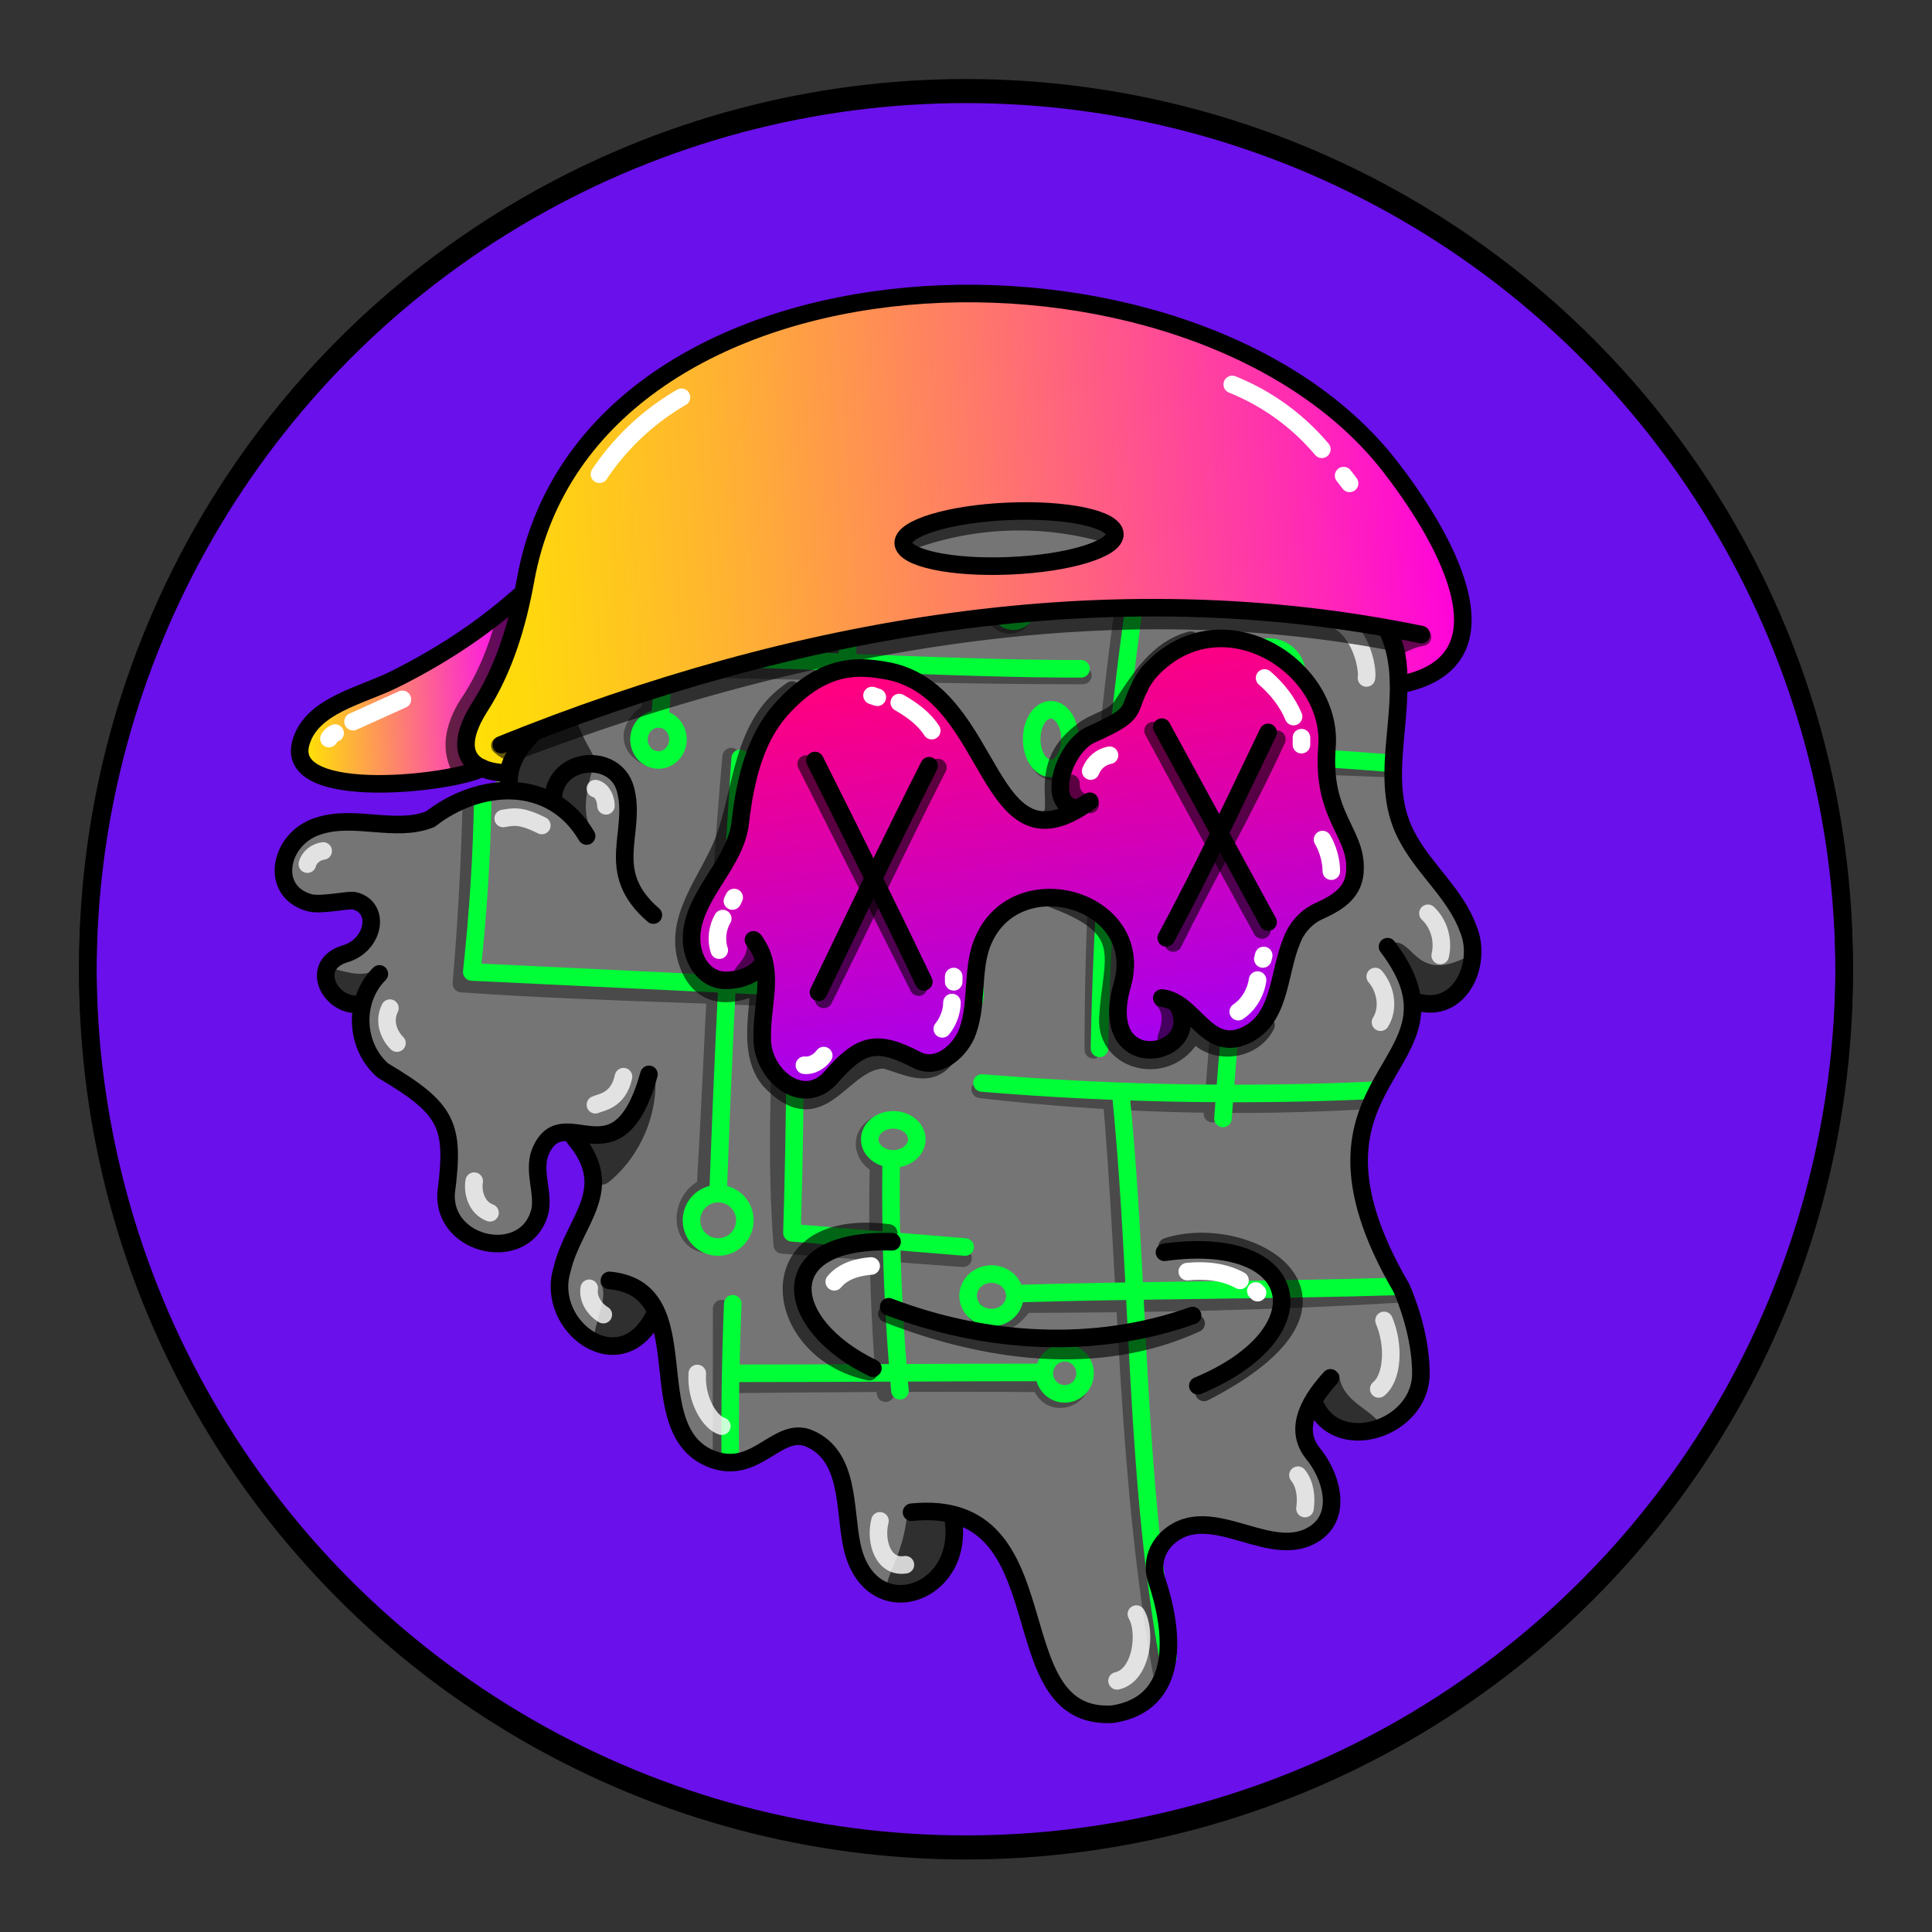 <svg version="1.1" id="Layer_1" xmlns="http://www.w3.org/2000/svg" x="0" y="0" viewBox="0 0 1100 1100" style="enable-background:new 0 0 1100 1100" xml:space="preserve" xmlns:xlink="http://www.w3.org/1999/xlink"><rect x="0" y="0" width="1100" height="1100" fill="#333333" stroke="none"/><style type="text/css">.st302{fill:#6A10EB;stroke:#000000;stroke-width:10;stroke-linecap:round;stroke-linejoin:round;stroke-miterlimit:10;}</style><circle class="st302" cx="550" cy="553.7" r="500"/><defs><style>.zc-2,.zc-3{fill:none;stroke-linecap:round;stroke-linejoin:round;stroke-width:10px}.zc-2{stroke:#4a4a4a}.zc-3{stroke:#00ff37}</style></defs><g id="Layer_72" data-name="Layer 72"><path d="M531.7 209c-67.9 59.6-70.9 20.3-120.8 36.5-19.6 10.9-14.3 30.3-9.7 39.6 11.2 22.8-50.8 8.7-68.6 40.3-10.3 18.3.1 42.2-7.5 61.8s-33.8 34.7-36.8 52.2c-43.4 48.2-154 6.6-119.1 70.4 6.2 11.4 32.9-6.3 39.1 9.1 7 17.5-38.8 29.4-21.3 46.7 17.7 4.9 20.7 39.9 56.9 63.2 13.8 20 2.7 51.4 19.4 69.1 35.8 37.8 46.3-24.8 41.3-34.3 4.3-38.8 43.9-10.6 22.2 38.7-22.8 51.7 11.2 74 36.5 56.6 24-8.9 13.3 38.7 23.3 50.9 19.5 37.2 54.9 11.6 66.6 12 18.1.7 28 22.3 29.8 40.3 6.5 63 53.6 46.3 59.1 8 15.5-34.3 45.1 48.6 46.9 59.9 11.3 72.6 69.3 42 70.8 17.9 3.3-54.1-3.2-60.1 1.7-68.3 18.5-31.1 71 13.3 90.8-15.5 13.6-19.7-31.2-63.5 7.9-55.4 94 19.4 18.7-100.7 13.8-120.4-8.8-35.5 13.9-105.6 46.9-121.7 18.1-8.8 17.1-35.5 7.4-52.8s-24.9-30.6-31.4-48.9c-13.5-54.4 22.4-102.1-36-133.3a10.2 10.2 0 0 1-3.9-14.4c17.1-26.3 1.3-66.4-31.8-71.4-22.1-3.3-44.3 8.9-66.5 6.3-43.8-5.2-80.2-74.1-127-43.1Z" style="fill:#757575"/><path class="zc-2" d="M416.3 430.8c-7.8 85.7-9.7 162.5-14.6 245.2-15.1 6.6-15.8 30.7 1 32.6"/><path class="zc-2" d="M268.4 456.4q-1.3 51.9-5.7 103.6c86.9 6.2 172.1 5.7 258 12.8.8 15.4 20.6 16.8 27.6 6.3"/><path class="zc-2" d="M446 564.3c-2.2 48.2-4.3 96.5-.6 144.5l102.9 7.6"/><path class="zc-2" d="M504.2 793.2a1259.8 1259.8 0 0 1-4-130.1c-9.2-4.4-11.8-17.1-.3-22.8m-89 104.8-.1 83.7"/><path class="zc-2" d="M415.9 788.2c58.7-.6 115.8-1 176.4-.6 4.4 12.8 18.4 10.7 22.6 1.9M375.8 302.8c-.7 34.1-5.5 102.7-5.8 102.4-9.5 5.5-16.4 18.6-.4 26.1m117-190.5c-4 52.9-9.6 103.1-10.8 155.2"/><path class="zc-2" d="M378.1 380.3c79.4 1.5 159.1 4.3 238.4 4.3m-131.7-43.9a705.1 705.1 0 0 0 80.9 6c2.1 11.1 12.6 11.4 17.1 4.6m73-99.4c-22.8 113.8-33.3 229.4-33.3 345.8"/><path class="zc-2" d="M790.1 437.5c-60.6-2.3-118.7-4.1-179-8.9 0 10.8-13.8 16.2-20.3 4.2"/><path class="zc-2" d="M690.3 634.1c6-76.9 12-153.9 24.2-229.5-11.3-4.6-18-23.6-2.4-32.4"/><path class="zc-2" d="M558.1 620.2a1265.5 1265.5 0 0 0 220.2 6.3"/><path class="zc-2" d="M632.7 622.6c9.4 108.6 8.8 220.1 28.8 330.2M418.1 482.2l235.5 15.9"/><path class="zc-2" d="M799.4 736.5c-74.3 4.6-143.2 5.8-216.2 6-9.8 14.5-22.4 14.1-28.5 3.3"/><path class="zc-3" d="M274.9 453.3c-.5 33.5-2.7 66.9-6.3 100.1l251.2 12m-67.1-.2q.3 68.4-1.8 136.7l98.6 8.1"/><path class="zc-3" d="M507.4 662a1249.5 1249.5 0 0 0 5 129.8m-91-360q-8.1 123.3-12.5 246.9m13.6-203.4c77 7.5 154.2 14 231.4 18.3M494.5 237.3C488.5 290 484 343 481 396m8-61.3c25.8 2.9 51.7 5 77.7 6.1M383.3 303c-2.1 35.5-4.7 70.9-7.6 106.3"/><path class="zc-3" d="M380.9 374.1c78.1 1 159.3 6.7 234.6 6.7m45.3-128.7A2110 2110 0 0 0 626 596.9"/><path class="zc-3" d="M791.1 434.5c-61.8-5-119.4-6.7-181.8-11.7"/><path class="zc-3" d="M721.5 403.7q-16.7 116.1-25.2 233.1"/><path class="zc-3" d="M783.7 620.7a1735.9 1735.9 0 0 1-224.6-4.1m79.1 6.9c10.7 106.6 7.9 214.6 26.8 320.1"/><path class="zc-3" d="M796.7 732.4c-76.7 2.3-144.6 2-217.1 4.1m-163.8 95.1c-.3-29.8.2-59.5 1.4-89.3m.5 39.6c58.5 0 115.7-.5 175.3-.5"/><ellipse class="zc-3" cx="577" cy="339.7" rx="10.4" ry="14"/><ellipse class="zc-3" cx="598.3" cy="420.8" rx="10.9" ry="16.7"/><ellipse class="zc-3" cx="374.9" cy="421" rx="11.1" ry="11.7"/><circle class="zc-3" cx="538.2" cy="565.4" r="17"/><ellipse class="zc-3" cx="564.5" cy="737.8" rx="13.3" ry="12.4"/><ellipse class="zc-3" cx="606.2" cy="781.9" rx="11.6" ry="11.7"/><circle class="zc-3" cx="722.4" cy="384.6" r="16.2"/><circle class="zc-3" cx="408.9" cy="694.8" r="15.2"/><ellipse class="zc-3" cx="508.6" cy="648.7" rx="13.4" ry="11.1"/></g><style>.st40{fill:none;stroke:#000;stroke-width:10;stroke-linecap:round;stroke-linejoin:round;stroke-miterlimit:10}.st98{opacity:.6;enable-background:new}</style><g id="Outline"><path class="st98" d="M793 537c-1 .7-1 2-.5 3 5 10 11 35 25 30 8-2 21-13 18-22.4-.5-1-2-2-3-1.5-26 12-28-11-39-9.4v.3zm-34 274.5c6 5 26 8 25-3-6-7-20.6-12-21.5-26C750 772 744 803 759 811.5zm-219.3 52s1 .5 1 .8c9 13.5-3 36-18 40-34 6-9-6-6-44 .3-5.3 22.3 2.7 23 3.2zM342 731c5 7-4 22-4 33 8 13 29.6-5 33-14.9 2-12-17-21-28-20.2-1 .1-1 1.1-1 2.1zm31-120.2c2 23-8 47-26 61.9-13 10.9-17.5-30.6-8-27.9 6 4.2 28-18.8 34-34zm-157-59.9c-8 6-17 3-25 1-11 5 4 20 13.5 16 5-4 12-9 12-15.7-.5-.2-1.5-.2-.5-1.3zM337 473c-6-10-3-23 0-34 0-1 0-2-.6-2-9-9-23 11-19.8 20.7C318 463 338 475 337 472.8v.2z"/><path class="st98" d="M326 392c-2 29 24 45 7 44-7 2-14 1-15 11-1 11-24 0-24.5-1.3C285 433 317 404.5 326 392zm103-118c-9.9-4-16-16-18-25-4-6-9.9 1-11 6-7 54 29.5 28 29 19zm293 9c16 21 29.5 12 40 20.7 3 4 1 9.6-1 14-3 9-13 9-20 4.1-14.5-5.8-22-22.2-19-38.8z"/><path class="st40" d="M347 729c53.5 5 15 86 59 102 25 9 37-19.8 55-11.9 23 10.1 19.6 40 24 60.7 9.6 46 63 29.6 58-12.8"/><path class="st40" d="M519 861c89-9 47.5 119 114.5 115 39-6 35-47 25-76.5-3-9 0-18.5 7-24.5 24.5-21 59 15.5 84-2.5 15-11 8-33-2-45-12-15 0-32 10-43"/><path class="st40" d="M790 539c53 69.8-64 71 8 194.5 6 14 11 32 11 48.5 0 32-49 47.5-61 16"/><path class="st40" d="M721 287c2 51 64 31 74 88 6 34-11.5 71 7 103 10 18 27 31.5 34 51 8 19-4 47-27 42"/><path class="st40" d="M407 290.6c-16-8-12-29.9-2-41 17-15 40.5-10 61-6 29.8 1 49-29 75-38 50-17 81 55 133 44 23-5 48-11 69 1 25 14 33 55 10 75"/><path class="st40" d="M428 278c-16 26.5-51 17.5-76 28.5-20 10.5-28 33-23 55 10 47-43 51-39 88m25 4.5c1.5-23 35-26 41-5 7 25-13 47 16 72"/><path class="st40" d="M334 476c-20-34-61-31.5-89-9.6-20 8-43-3-64 4-22 7-28 37-5 43.5 6.5 2 23-2 26-1 15 4 11 25-5 30-21 6-10 29 6 29"/><path class="st40" d="M216 554.5c-15 15-14 41 2 55 37 22 41 31 36 69.7-2 31 46 41 53.5 10 2-10.8-4-22 0-33 13-32 44 20 62-44.5"/><path class="st40" d="M327 647.9c25 29.7-.5 47-7 75-10 32.5 34 65 53 25"/><path d="M729 262.5c9 4 16 13 18 22.5m-193-68c12.5 2 24.5 8 34 16m9 9 3 3m-163 10c-5.5-.9-12 .6-15.5 4M362 319.6c-9 2-14 10.7-16 19M339 449c4 1 6 6 6 9.8M308.5 470c-12-6-16-5-22-4M175 492c1-4 5-7 9-7.5m38 89.5c-4 8 0 16 4 19.9m44 78.6c-1 6 1 15 9 18m76-77.5c-3 14-13 14.5-16 16m4.5 119.5c-5-3-9-9-8-15M397 782c-1 14.5 7 28 14 30m90 53.9c-3 12 2 27 14.5 25M636 957c14-3 17-28 11-38m96-60.1c1-7 0-14-4-19m46-49.1c8-6.5 9-25 3-39M786 582c5-8 3-19-3-26m37-12c2-8.5-.6-18-7-24m-56-169c18 6 22 30 21 35" style="opacity:.788;fill:none;stroke:#fff;stroke-width:10;stroke-linecap:round;stroke-linejoin:round;stroke-miterlimit:10;enable-background:new"/></g><style>.st40,.st68{fill:none;stroke-width:10;stroke-linecap:round;stroke-linejoin:round;stroke-miterlimit:10;stroke:#000}.st68{opacity:.6;enable-background:new}</style><g id="Mmmm"><path class="st40" d="M506 744c55 21 117 25 173 5m-182 30c-52-25-58-74 10.9-72"/><path class="st40" d="M663 713c79-11 91 46 19 76"/><path class="st68" d="M506 702c-76-9.9-68 67-11 79m10-33c56 22 120.5 31 176 5.5"/><path class="st68" d="M664.5 709.8c46-15 125 29.7 21 83"/><path d="M676 724c10-1 21 0 30 5m9 6 1 1m-220-15.2c-8 .6-16 3-21 9" style="fill:none;stroke:#fff;stroke-width:10;stroke-linecap:round;stroke-linejoin:round;stroke-miterlimit:10"/></g><style>.st40,.st68{fill:none;stroke-width:10;stroke-linecap:round;stroke-linejoin:round;stroke-miterlimit:10;stroke:#000}.st68{opacity:.6;enable-background:new}</style><g id="x_eyes"><linearGradient id="SVGID_00000123421585906372433950000010468793376997334150_" gradientUnits="userSpaceOnUse" x1="562.696" y1="720.109" x2="599.725" y2="465.91" gradientTransform="matrix(1 0 0 -1 0 1100)"><stop offset="0" style="stop-color:#ff0080"/><stop offset="1" style="stop-color:#90f"/></linearGradient><path style="fill:url(#SVGID_00000123421585906372433950000010468793376997334150_);stroke:#000;stroke-width:10;stroke-linecap:round;stroke-linejoin:round;stroke-miterlimit:10" d="M435 547c-3 7-12 10.6-19 11-15 2-24-13-22-28 3-22.5 25-39 27.5-61.9 3-26 9-48 23-63.9 25-28 46-25 62-22 61 13 54 118 114 74 0 0-6 4-8 3.9-17-2-7-35 9-42 27-12 20-13 27.5-27 1-3 3-5 4.5-7.5 40-46 106-5 102 41.9-3 39 16.5 48 16 69 0 13-9 19-20 24-7 3-13 9-16 17-8 19-6 46-28 54.7-21 8-28-20-46-22 0 0 8 1.5 9 4 16 30-47 42-31.5-11.5 14-49-62-70.6-80-23.2-6 16-2 36-9 52-5 10.6-17 19.7-28 14-23-12-32-9.5-49 10-16 18-40-2-39-23.4-.5-18 8-39-5-55"/><path class="st40" d="M464 433c21 42 42 84 62 126"/><path class="st40" d="M529 436c-24 47.5-41 83.5-63 129m195.5-151L722 525m0-108c-19.7 41-36 76-58 117"/><path class="st68" d="M451 392.9c-29 19-28 57-39 86-9 23-29.9 45-20 70.6 7 18 22 19 37 12.4 9-4-8 36 10.5 54.5 29 29 39.6-13 64-13 12 3 25 11.5 35-.9m61.3-90.5c46 17 33 33 31 67.5-1.5 26 35 34 48 9.6 1 0 3 1 4 1.6 11 10 31 7 38-7M678 364.5c-19 5-29 22-39 37-5 8-16 9-23 15-24 18-13 39-17 47.5m-140-29 64 127"/><path class="st68" d="M469 569c24-48 42-87 65-132m122.5-21c22 41 41 75 62 113.5"/><path class="st68" d="M727 420.9c-18 39.5-39.7 77-59 116"/><path d="M720 386c7 6 13 13.5 16.5 22m4.5 12v4m12 54c3 5 5 12 5 18m-42 62c-1 7-5 14-11 18m14-30 .5-2M621 439c2-5 6-8 10.7-9M512 400c7 4 14 9 18.5 16m-31-19-3-1m-87 145c-2-6-1-13 2-18v0m5.5-10 1-2m124 59.8c0 5-2 10.7-5.5 15M543 559v-3m-74 45c-2.5 3.5-7 6-11 5.5" style="fill:none;stroke:#fff;stroke-width:10;stroke-linecap:round;stroke-linejoin:round;stroke-miterlimit:10"/><path class="st68" d="M662 569c6 6 5 14 2 22m-54.3-145c0 7 4 11 11 12M430 536c1 8-2 12-7 18"/></g><defs><linearGradient id="zba" x1="236.25" y1="315.23" x2="831.1" y2="276.55" gradientUnits="userSpaceOnUse"><stop offset="0" stop-color="#ffe600"/><stop offset=".1" stop-color="#ffd80d"/><stop offset=".29" stop-color="#ffb430"/><stop offset=".54" stop-color="#ff7a68"/><stop offset=".85" stop-color="#ff2bb4"/><stop offset="1" stop-color="#f0d"/></linearGradient><linearGradient id="zba-2" x1="170.69" y1="396.71" x2="297.01" y2="391.81" gradientUnits="userSpaceOnUse"><stop offset="0" stop-color="#ffe600"/><stop offset="1" stop-color="#fb00ff"/></linearGradient><style>.zba-3{fill:none;stroke-linecap:round;stroke-linejoin:round;stroke-width:10px;stroke:#000}</style></defs><path d="M302.4 418.1c-6.2 7-11.2 12.6-13.1 22.1-29.2-1-28-19.1-16.1-37.7 13.9-21.6 21.4-46.8 26-72.1 35.7-199.2 379.2-210.4 492.2-64.9 26.5 34.1 75.6 111.2 5.1 124.4-.2-10.9-.8-22.7-9.9-32.9-168.1-31.3-344.7 5.4-503.5 66.2 0 0 239.5-107.6 239.5-107.9 29.4 8.3 87.5 14 109.8-10.4 8-20.2-164.4-16.8-104.8 13.1Z" style="fill:url(#zba)"/><path d="M296.9 338.5c-48.3 49.4-111.6 56.7-124.8 82.1s53.4 39.7 98.4 14.9c-15.4-24.6 26.7-60.7 26.4-97Z" style="fill:url(#zba-2)"/><path class="zba-3" d="M809.2 361.3c-177.3-36.6-357.6-4.4-523.7 62.7"/><path class="zba-3" d="M302.4 418.1c-6.2 7-11.2 12.6-13.1 22.1-29.2-1-28-19.1-16.1-37.7 13.9-21.6 21.4-46.8 26-72.1 35.7-199.2 379.2-210.4 492.2-64.9 26.5 34.1 75.6 111.2 5.1 124.4-.2-10.9-.8-22.7-7.2-31.9"/><ellipse class="zba-3" cx="574.7" cy="306.2" rx="60.3" ry="15.5" transform="rotate(-2.5 584.699 310.79)"/><path class="zba-3" d="M295.3 339.7c-21.3 18.9-45.4 34.5-71 47.2-18.9 9.4-47 14.7-53 36-9.8 34.9 89.4 22.7 103.1 14.3"/><path d="M791.2 365.2c-164.8-31-336.1 1.8-493 60.8m332.7-121.7a180.2 180.2 0 0 0-112 3.5m291 54.9a39.2 39.2 0 0 0-12 4.3m-513.3 57.5a19.3 19.3 0 0 0 7 4.2m-3.2-79.8c-4.3 17.8-10.9 35.4-21 50.6-7.1 10.6-11.8 23.8-6.3 36" style="opacity:.6;stroke:#000;fill:none;stroke-linecap:round;stroke-linejoin:round;stroke-width:10px"/><path d="M701.6 218.9a130.2 130.2 0 0 1 51 36.9m12.4 15 3.4 4.4m-539.3 123L201 410.9m-10.2 6.5a7.5 7.5 0 0 0-3.5 3.1m154-150.5a141.8 141.8 0 0 1 46.7-43.8" style="stroke:#fff;fill:none;stroke-linecap:round;stroke-linejoin:round;stroke-width:10px"/><circle cx="550" cy="550" r="500" style="fill:none;stroke:#000;stroke-width:10;stroke-linecap:round;stroke-linejoin:round;stroke-miterlimit:10"/></svg>